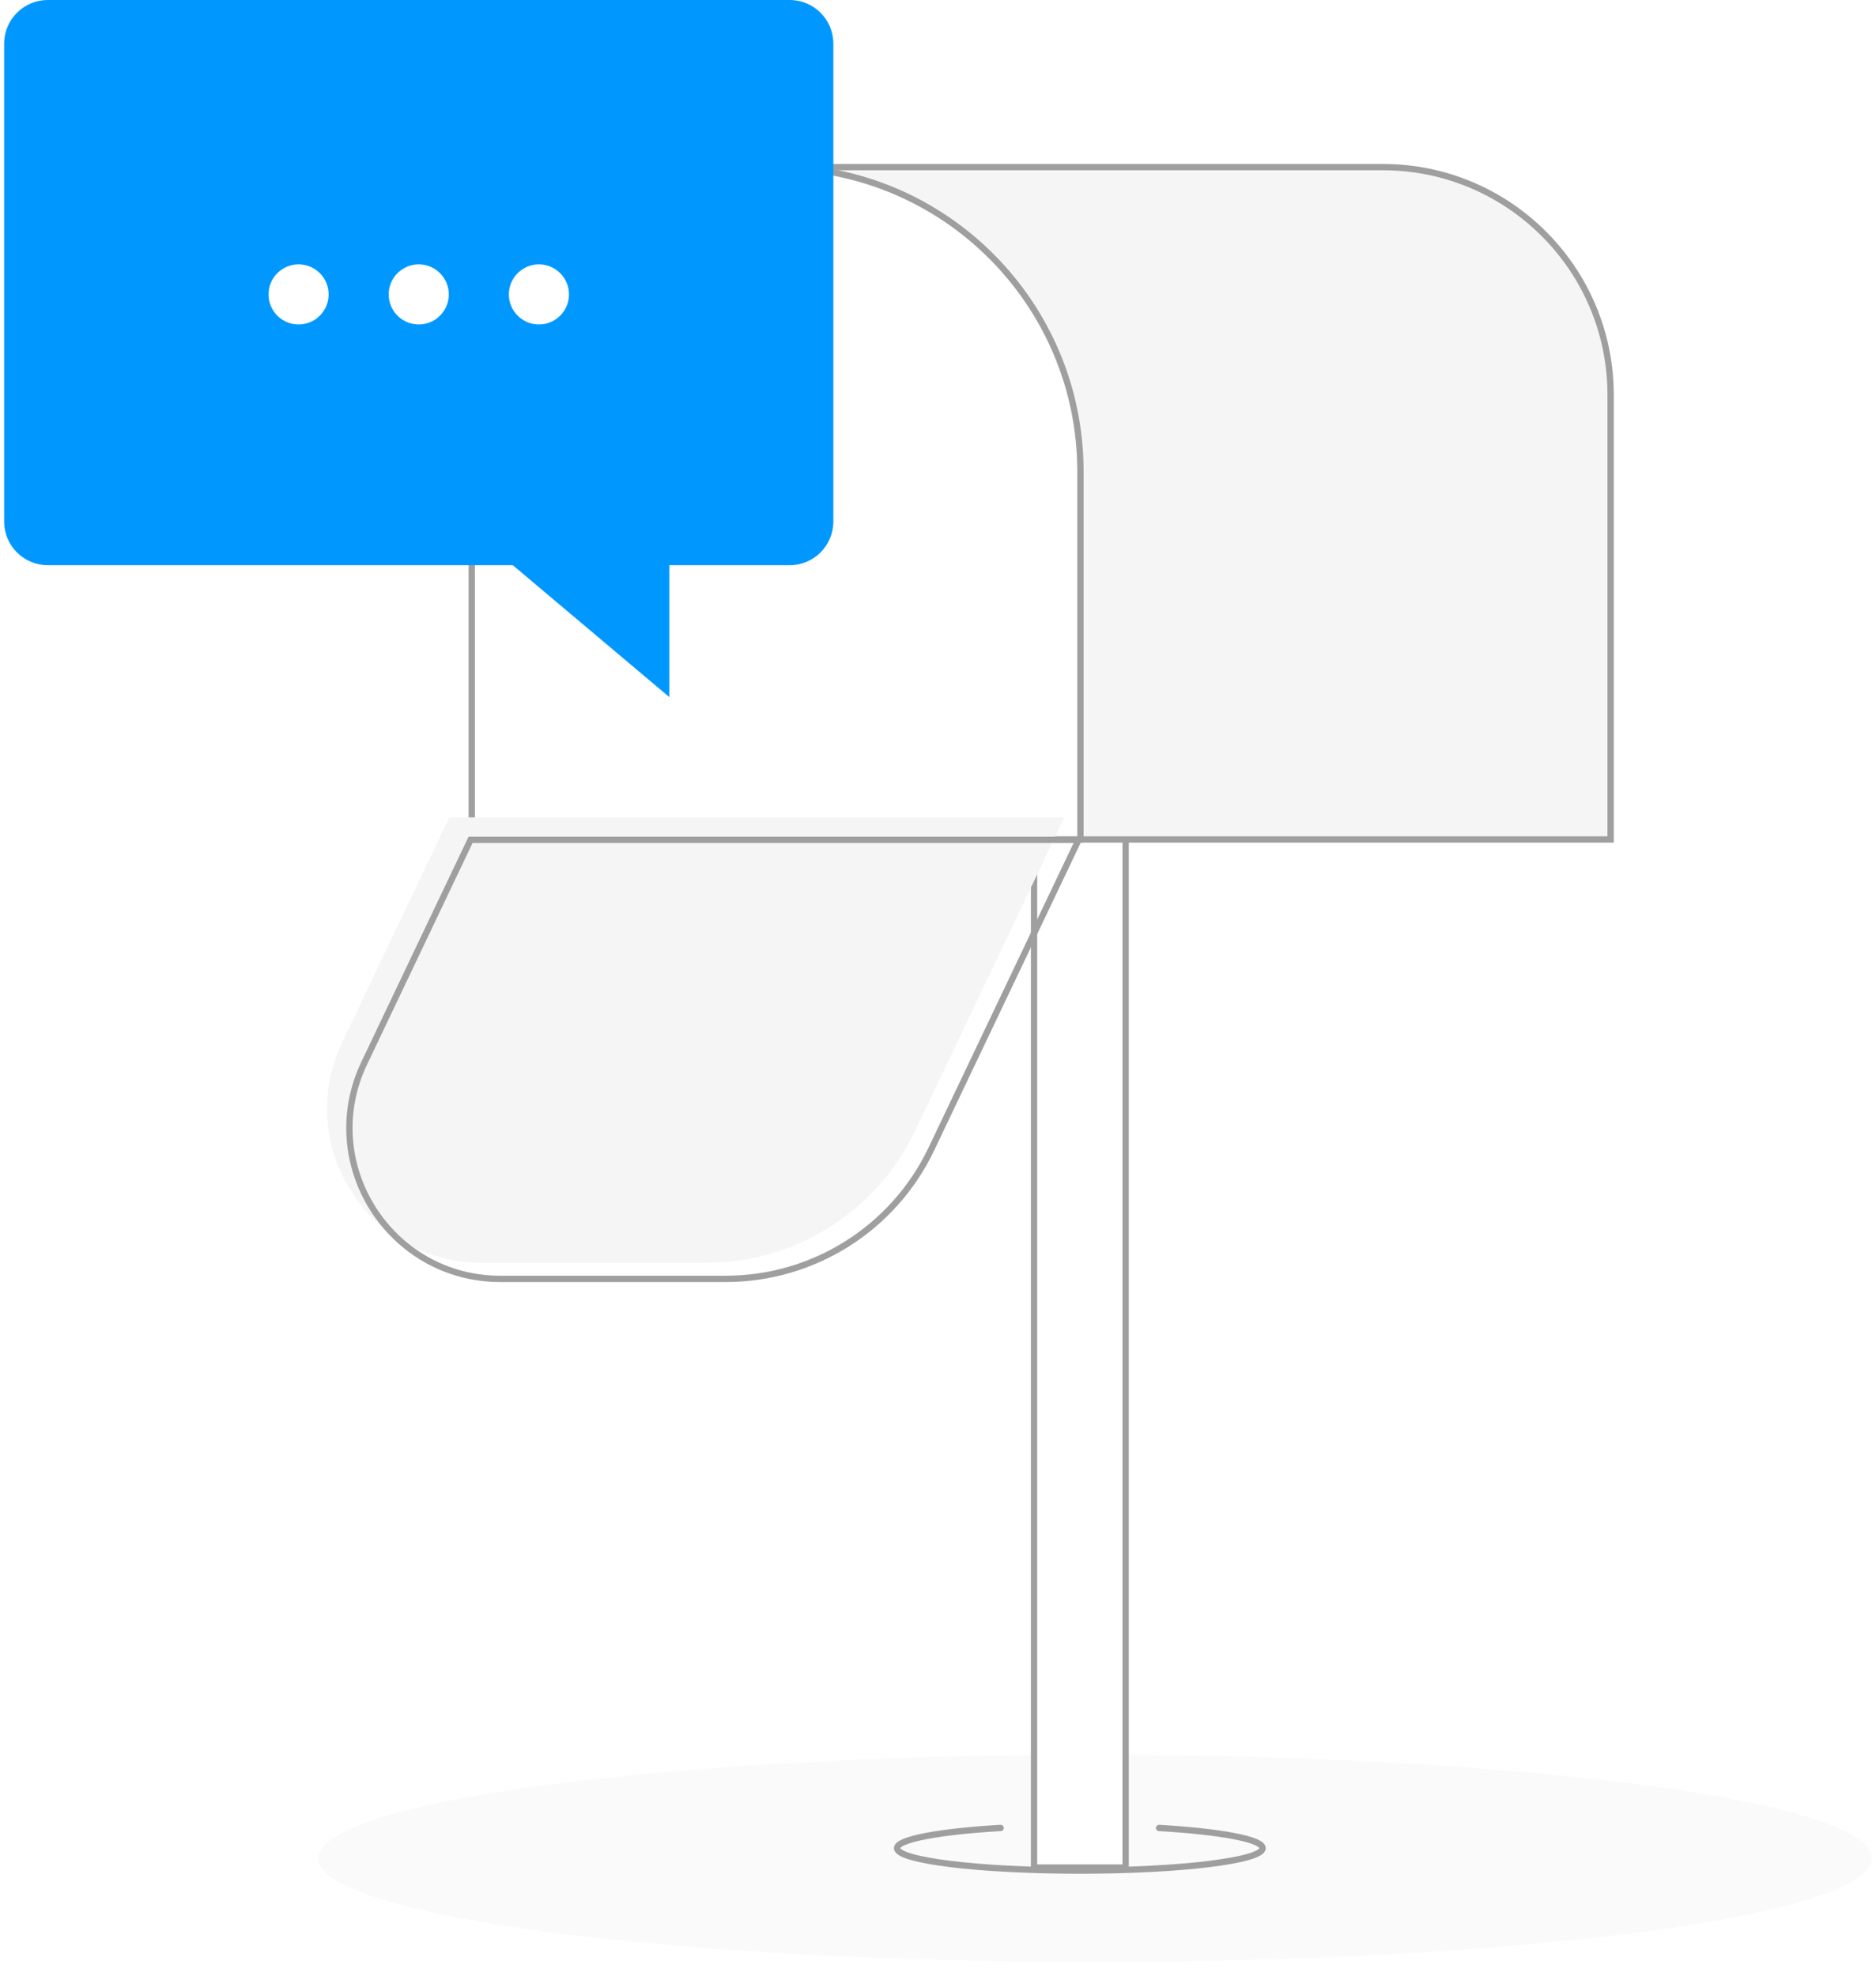 <svg width="113" height="119" viewBox="0 0 113 119" fill="none" xmlns="http://www.w3.org/2000/svg">
<ellipse cx="65.961" cy="111.926" rx="46.789" ry="6.239" fill="#FAFAFA"/>
<path d="M62.475 48.248H62.285V48.438V112.291V112.481H62.475H67.612H67.802V112.291V48.438V48.248H67.612H62.475Z" fill="white" stroke="#9F9F9F" stroke-width="0.38"/>
<path d="M69.815 110.094C73.506 110.312 76.053 110.775 76.053 111.312C76.053 112.058 71.125 112.663 65.044 112.663C58.964 112.663 54.035 112.058 54.035 111.312C54.035 110.775 56.583 110.312 60.274 110.094" stroke="#9F9F9F" stroke-width="0.38" stroke-linecap="round"/>
<path d="M46.299 10.065H83.291C90.871 10.065 97.015 16.21 97.015 23.79V50.562H46.299V10.065Z" fill="#F5F5F5" stroke="#9F9F9F" stroke-width="0.38"/>
<path d="M28.416 28.397C28.416 18.273 36.623 10.065 46.748 10.065C56.873 10.065 65.08 18.273 65.08 28.397V50.562H28.416V28.397Z" fill="white" stroke="#9F9F9F" stroke-width="0.38"/>
<g filter="url(#filter0_i_11268_50284)">
<path d="M28.225 50.391H65.27L56.273 69.284C53.965 74.129 49.077 77.216 43.71 77.216H30.143C23.325 77.216 18.836 70.107 21.768 63.951L28.225 50.391Z" fill="#F5F5F5"/>
</g>
<path d="M21.939 64.033L28.345 50.581H64.969L56.101 69.202C53.825 73.981 49.004 77.026 43.71 77.026H30.143C23.465 77.026 19.068 70.063 21.939 64.033Z" stroke="#9F9F9F" stroke-width="0.38"/>
<path d="M47.568 0H2.878C1.427 0 0.25 1.177 0.25 2.628V31.413C0.25 32.864 1.427 34.041 2.878 34.041H30.888L40.315 41.984V34.041H47.568C49.02 34.041 50.196 32.864 50.196 31.413V2.628C50.196 1.177 49.02 0 47.568 0Z" fill="#0098FF"/>
<circle cx="17.985" cy="17.732" r="1.81" fill="white"/>
<circle cx="25.223" cy="17.732" r="1.81" fill="white"/>
<circle cx="32.462" cy="17.732" r="1.81" fill="white"/>
<defs>
<filter id="filter0_i_11268_50284" x="20.855" y="50.391" width="44.414" height="26.828" filterUnits="userSpaceOnUse" color-interpolation-filters="sRGB">
<feFlood flood-opacity="0" result="BackgroundImageFix"/>
<feBlend mode="normal" in="SourceGraphic" in2="BackgroundImageFix" result="shape"/>
<feColorMatrix in="SourceAlpha" type="matrix" values="0 0 0 0 0 0 0 0 0 0 0 0 0 0 0 0 0 0 127 0" result="hardAlpha"/>
<feOffset dx="-1.16" dy="-1.16"/>
<feComposite in2="hardAlpha" operator="arithmetic" k2="-1" k3="1"/>
<feColorMatrix type="matrix" values="0 0 0 0 0.878 0 0 0 0 0.878 0 0 0 0 0.878 0 0 0 1 0"/>
<feBlend mode="normal" in2="shape" result="effect1_innerShadow_11268_50284"/>
</filter>
</defs>
</svg>
